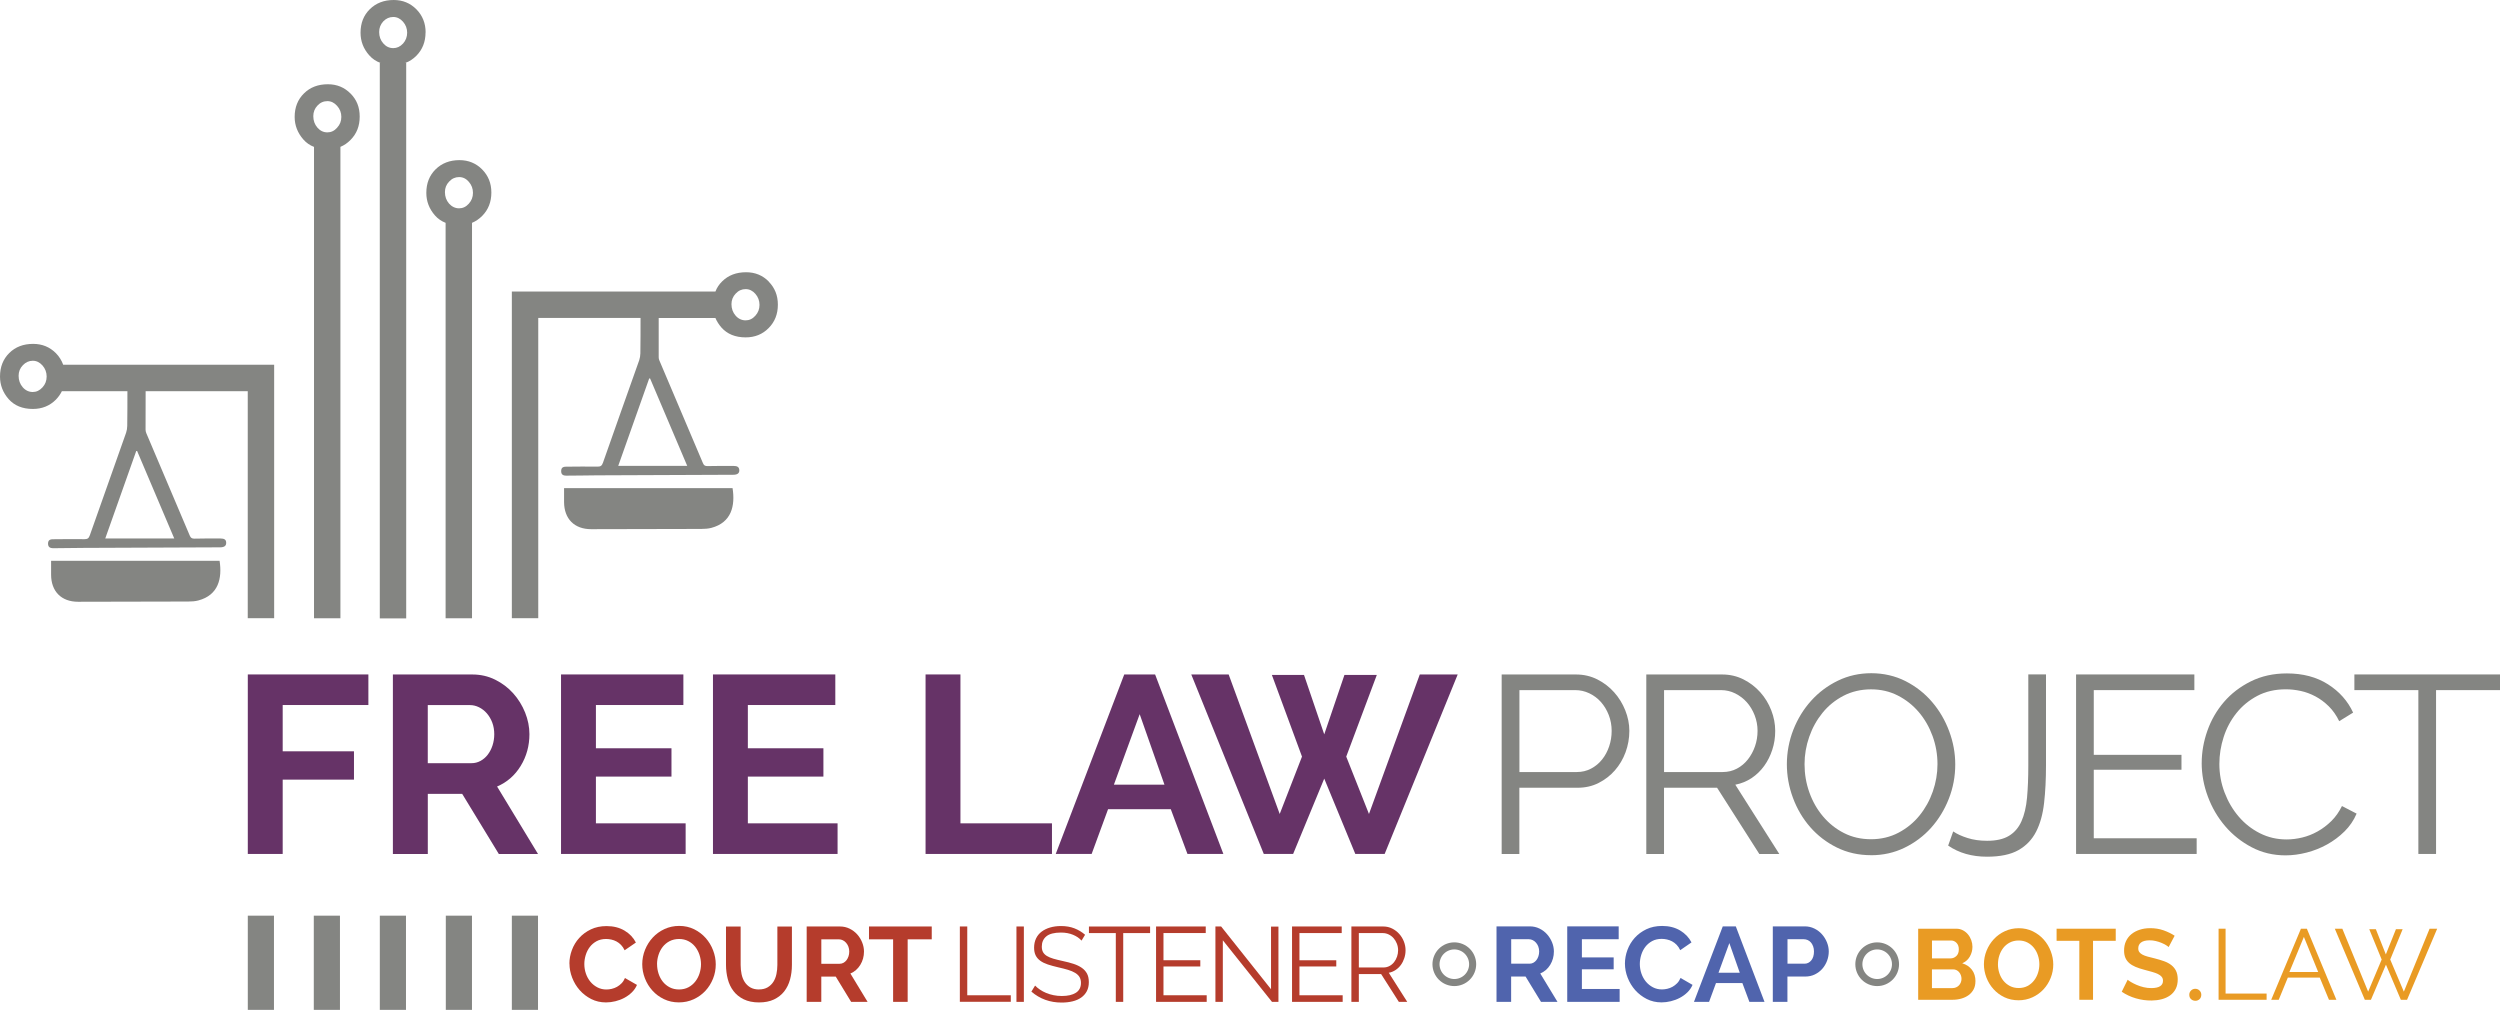 <svg xmlns="http://www.w3.org/2000/svg" xmlns:svg="http://www.w3.org/2000/svg" id="svg1529" width="708.03" height="286" version="1.1" viewBox="0 0 708.03 286"><defs id="defs1395"><style id="style1393">.cls-1{fill:none;stroke:#848582;stroke-width:2px}.cls-2{fill:#663367}.cls-2,.cls-3,.cls-4,.cls-5,.cls-6,.cls-7{stroke-width:0}.cls-3{fill:#b53c2c}.cls-4{fill:#e99b24}.cls-5{fill:#848582}.cls-6{fill:#5064ad}.cls-7{fill:#848582}</style></defs><g id="Layer_2" data-name="Layer 2" transform="translate(-5.98,-7)"><path id="path1397" d="m 213.45,145.24 h -47.72 v 3.94 c 0.02,4.77 2.92,7.69 7.67,7.69 10.39,-0.02 20.77,-0.05 31.18,-0.07 0.94,-0.02 1.93,-0.05 2.86,-0.3 5.73,-1.52 6.79,-6.26 6.01,-11.26 z" class="cls-5"/><path id="path1399" d="m 223.7,86.73 c -1.73,-1.75 -3.87,-2.63 -6.42,-2.63 -2.76,0 -5.02,0.85 -6.77,2.58 -0.85,0.83 -1.5,1.8 -1.91,2.88 h -57.66 v 92.53 h 7.48 c 0,0 0,-85.04 0,-85.04 h 28.97 c 0,3.34 0,6.68 -0.05,10.02 -0.02,0.64 -0.12,1.34 -0.32,1.93 -3.43,9.7 -6.89,19.37 -10.27,29.04 -0.3,0.85 -0.67,1.13 -1.52,1.11 -2.99,-0.05 -5.96,0 -8.94,0.02 -0.99,0 -1.38,0.39 -1.38,1.27 0,0.88 0.44,1.29 1.5,1.27 2.86,0 5.69,-0.07 8.54,-0.09 12.9,-0.05 25.79,-0.12 38.71,-0.16 1.17,0 1.73,-0.44 1.7,-1.29 -0.03,-0.85 -0.51,-1.22 -1.66,-1.22 -2.46,0 -4.91,0 -7.35,0.05 -0.71,0.02 -1.04,-0.21 -1.31,-0.88 -4.1,-9.67 -8.2,-19.32 -12.3,-28.99 -0.14,-0.3 -0.21,-0.62 -0.21,-0.94 V 97.07 h 16.07 c 0.39,0.94 0.97,1.84 1.7,2.69 1.64,1.84 3.91,2.79 6.86,2.79 2.6,0 4.79,-0.88 6.52,-2.65 1.73,-1.75 2.6,-3.94 2.6,-6.61 0,-2.67 -0.88,-4.77 -2.6,-6.54 z m -23.08,52.21 h -19.55 c 2.92,-8.24 5.85,-16.51 8.77,-24.76 h 0.25 c 3.5,8.2 6.98,16.4 10.52,24.76 z M 219.9,96.42 c -0.78,0.88 -1.7,1.31 -2.76,1.31 -1.06,0 -2.05,-0.44 -2.83,-1.34 -0.78,-0.9 -1.17,-1.98 -1.17,-3.25 0,-1.17 0.41,-2.16 1.2,-2.99 0.78,-0.85 1.73,-1.27 2.81,-1.27 1.08,0 1.98,0.46 2.76,1.34 0.78,0.9 1.17,1.93 1.17,3.13 0,1.2 -0.39,2.19 -1.17,3.06 z" class="cls-5"/><g id="g1405"><path id="path1401" d="M 68.16,165.83 H 20.45 c 0,1.43 -0.02,2.67 0,3.91 0,4.77 2.92,7.69 7.65,7.69 10.39,-0.02 20.79,-0.05 31.18,-0.07 0.94,0 1.93,-0.05 2.86,-0.3 5.73,-1.52 6.79,-6.26 6.03,-11.24 z" class="cls-5"/><path id="path1403" d="m 23.88,110.31 c -0.44,-1.22 -1.13,-2.33 -2.07,-3.29 -1.75,-1.75 -3.89,-2.63 -6.45,-2.63 -2.74,0 -5,0.85 -6.75,2.58 -1.75,1.73 -2.63,3.96 -2.63,6.68 0,2.39 0.81,4.51 2.44,6.38 1.64,1.84 3.91,2.79 6.86,2.79 2.6,0 4.77,-0.88 6.52,-2.63 0.71,-0.74 1.27,-1.52 1.7,-2.4 h 18.56 c 0,3.27 0,6.56 -0.05,9.83 0,0.64 -0.12,1.34 -0.32,1.93 -3.41,9.69 -6.86,19.34 -10.27,29.04 -0.3,0.85 -0.64,1.11 -1.52,1.11 -2.97,-0.05 -5.96,0 -8.94,0.02 -0.97,0 -1.38,0.39 -1.38,1.27 0.02,0.88 0.46,1.27 1.52,1.27 2.83,-0.02 5.69,-0.07 8.52,-0.09 12.9,-0.07 25.81,-0.12 38.71,-0.16 1.2,-0.02 1.73,-0.44 1.7,-1.31 0,-0.83 -0.48,-1.2 -1.66,-1.2 -2.44,0 -4.91,-0.02 -7.35,0.05 -0.69,0 -1.04,-0.21 -1.31,-0.88 -4.08,-9.67 -8.2,-19.32 -12.3,-28.99 -0.12,-0.3 -0.21,-0.64 -0.21,-0.97 0,-3.62 0,-7.28 0.02,-10.92 h 28.92 v 64.29 h 7.48 c 0,0 0,-71.78 0,-71.78 H 23.88 Z m -5.87,6.4 c -0.81,0.88 -1.7,1.31 -2.76,1.31 -1.06,0 -2.05,-0.44 -2.83,-1.34 -0.78,-0.9 -1.17,-1.98 -1.17,-3.25 0,-1.15 0.39,-2.16 1.2,-2.99 0.78,-0.83 1.73,-1.27 2.81,-1.27 1.08,0 1.96,0.46 2.76,1.34 0.78,0.9 1.17,1.93 1.17,3.13 0,1.2 -0.39,2.21 -1.17,3.06 z M 55.34,159.5 H 35.79 c 2.92,-8.24 5.85,-16.51 8.77,-24.76 0.07,0 0.16,0 0.25,-0.02 3.48,8.2 6.95,16.42 10.52,24.78 z" class="cls-5"/></g><path id="path1407" d="m 105.25,33.49 c -1.73,-1.75 -3.87,-2.63 -6.42,-2.63 -2.74,0 -5,0.85 -6.75,2.58 -1.77,1.73 -2.65,3.96 -2.65,6.68 0,2.39 0.83,4.51 2.46,6.38 0.83,0.94 1.84,1.66 3.02,2.1 v 133.5 h 7.48 V 48.59 c 1.06,-0.44 2,-1.08 2.86,-1.96 1.75,-1.75 2.6,-3.94 2.6,-6.61 0,-2.67 -0.85,-4.77 -2.6,-6.54 z m -3.8,9.69 c -0.78,0.88 -1.7,1.31 -2.74,1.31 -1.11,0 -2.05,-0.44 -2.83,-1.34 -0.78,-0.9 -1.17,-1.98 -1.17,-3.25 0,-1.17 0.39,-2.16 1.17,-2.99 0.78,-0.85 1.73,-1.27 2.83,-1.27 1.04,0 1.96,0.46 2.74,1.34 0.81,0.9 1.2,1.93 1.2,3.13 0,1.2 -0.39,2.19 -1.2,3.06 z" class="cls-5"/><path id="path1409" d="m 126.52,16.19 c 0,-2.6 -0.88,-4.79 -2.6,-6.54 C 122.17,7.88 120.03,7 117.47,7 c -2.74,0 -5,0.88 -6.75,2.6 -1.75,1.72 -2.63,3.94 -2.63,6.66 0,2.42 0.81,4.54 2.44,6.38 0.88,1.01 1.96,1.73 3.22,2.19 h -0.21 v 157.31 h 7.48 V 24.82 h -0.25 c 1.17,-0.41 2.21,-1.11 3.13,-2.03 1.73,-1.75 2.6,-3.96 2.6,-6.61 z m -6.4,3.15 c -0.81,0.88 -1.73,1.29 -2.76,1.29 -1.11,0 -2.05,-0.44 -2.83,-1.34 -0.78,-0.88 -1.17,-1.96 -1.17,-3.22 0,-1.17 0.39,-2.16 1.17,-3.02 0.81,-0.83 1.73,-1.24 2.83,-1.24 1.04,0 1.96,0.44 2.76,1.34 0.78,0.9 1.17,1.93 1.17,3.11 0,1.18 -0.39,2.21 -1.17,3.09 z" class="cls-5"/><path id="path1411" d="m 142.55,55 c -1.73,-1.75 -3.89,-2.65 -6.45,-2.65 -2.74,0 -5,0.88 -6.75,2.6 -1.75,1.73 -2.63,3.94 -2.63,6.68 0,2.39 0.81,4.51 2.44,6.38 0.83,0.94 1.84,1.64 3.02,2.1 V 182.1 h 7.48 V 70.11 c 1.06,-0.44 2.03,-1.11 2.88,-1.96 1.73,-1.75 2.6,-3.96 2.6,-6.61 0,-2.65 -0.88,-4.79 -2.6,-6.54 z m -3.8,9.69 c -0.78,0.88 -1.7,1.31 -2.76,1.31 -1.06,0 -2.05,-0.46 -2.83,-1.34 -0.78,-0.9 -1.17,-1.98 -1.17,-3.25 0,-1.17 0.39,-2.16 1.2,-2.99 0.78,-0.85 1.73,-1.27 2.81,-1.27 1.08,0 1.98,0.44 2.76,1.34 0.78,0.9 1.17,1.93 1.17,3.13 0,1.2 -0.39,2.19 -1.17,3.06 z" class="cls-5"/><rect id="rect1413" width="7.41" height="26.68" x="150.94" y="266.32" class="cls-5"/><rect id="rect1415" width="7.41" height="26.68" x="76.16" y="266.32" class="cls-5"/><rect id="rect1417" width="7.41" height="26.68" x="94.85" y="266.32" class="cls-5"/><rect id="rect1419" width="7.41" height="26.68" x="113.55" y="266.32" class="cls-5"/><rect id="rect1421" width="7.41" height="26.68" x="132.24" y="266.32" class="cls-5"/></g><g id="Layer_3" data-name="Layer 3" transform="translate(-5.98,-7)"><g id="g1496"><path id="path1424" d="m 537.62,285.27 c 2.86,0 5.19,-2.32 5.19,-5.19 0,-2.87 -2.32,-5.19 -5.19,-5.19 -2.87,0 -5.19,2.32 -5.19,5.19 0,2.87 2.32,5.19 5.19,5.19 z" class="cls-1"/><circle id="circle1426" cx="417.87" cy="280.08" r="5.19" class="cls-1" transform="rotate(-67.5,417.866,280.086)"/><g id="g1442"><g id="g1432"><path id="path1428" d="m 429.81,290.74 v -21.38 h 9.45 c 0.98,0 1.89,0.21 2.72,0.62 0.83,0.41 1.55,0.95 2.15,1.63 0.6,0.67 1.07,1.44 1.42,2.29 0.34,0.85 0.51,1.71 0.51,2.57 0,1.38 -0.35,2.64 -1.04,3.78 -0.69,1.13 -1.63,1.95 -2.82,2.45 l 4.88,8.04 h -4.67 l -4.37,-7.17 h -4.09 v 7.17 h -4.15 z m 4.16,-10.81 h 5.21 c 0.38,0 0.74,-0.09 1.07,-0.27 0.33,-0.18 0.62,-0.43 0.86,-0.74 0.24,-0.31 0.43,-0.68 0.57,-1.1 0.14,-0.42 0.21,-0.87 0.21,-1.35 0,-0.48 -0.08,-0.96 -0.24,-1.39 -0.16,-0.42 -0.38,-0.79 -0.65,-1.1 -0.27,-0.31 -0.58,-0.55 -0.93,-0.72 C 439.72,273.09 439.36,273 439,273 h -5.03 v 6.92 z" class="cls-6"/><path id="path1430" d="m 464.68,287.1 v 3.64 h -14.84 v -21.38 h 14.57 V 273 h -10.42 v 5.15 h 9 v 3.37 h -9 v 5.57 h 10.69 z" class="cls-6"/></g><g id="g1438"><path id="path1434" d="m 466.18,279.9 c 0,-1.3 0.24,-2.59 0.71,-3.87 0.47,-1.27 1.16,-2.41 2.06,-3.42 0.9,-1 2.01,-1.82 3.31,-2.44 1.3,-0.62 2.79,-0.93 4.46,-0.93 1.97,0 3.67,0.43 5.1,1.29 1.43,0.86 2.5,1.99 3.21,3.37 l -3.19,2.2 c -0.28,-0.6 -0.62,-1.11 -1.02,-1.52 -0.4,-0.41 -0.83,-0.74 -1.29,-0.98 -0.46,-0.24 -0.94,-0.42 -1.45,-0.53 -0.5,-0.11 -0.99,-0.17 -1.48,-0.17 -1.04,0 -1.95,0.21 -2.72,0.63 -0.77,0.42 -1.42,0.97 -1.93,1.64 -0.51,0.67 -0.9,1.44 -1.16,2.29 -0.26,0.85 -0.39,1.7 -0.39,2.54 0,0.94 0.15,1.85 0.45,2.72 0.3,0.87 0.73,1.64 1.28,2.3 0.55,0.66 1.21,1.19 1.99,1.6 0.77,0.4 1.62,0.6 2.54,0.6 0.48,0 0.98,-0.06 1.51,-0.18 0.52,-0.12 1.02,-0.31 1.49,-0.57 0.47,-0.26 0.91,-0.6 1.31,-1.01 0.4,-0.41 0.72,-0.91 0.96,-1.49 l 3.4,1.96 c -0.34,0.8 -0.83,1.51 -1.46,2.12 -0.63,0.61 -1.34,1.13 -2.14,1.55 -0.79,0.42 -1.64,0.74 -2.54,0.96 -0.9,0.22 -1.79,0.33 -2.65,0.33 -1.53,0 -2.92,-0.32 -4.18,-0.96 -1.26,-0.64 -2.35,-1.48 -3.27,-2.51 -0.91,-1.03 -1.63,-2.21 -2.14,-3.52 -0.51,-1.31 -0.77,-2.65 -0.77,-4.02 z" class="cls-6"/><path id="path1436" d="m 493.91,269.36 h 3.67 l 8.13,21.38 h -4.28 l -1.99,-5.33 h -7.47 l -1.96,5.33 h -4.28 l 8.16,-21.38 z m 4.79,13.13 -2.95,-8.4 -3.07,8.4 z" class="cls-6"/></g><path id="path1440" d="m 508.06,290.74 v -21.38 h 9.06 c 0.98,0 1.89,0.21 2.72,0.62 0.83,0.41 1.55,0.95 2.15,1.63 0.6,0.67 1.07,1.44 1.41,2.29 0.34,0.85 0.51,1.71 0.51,2.57 0,0.86 -0.16,1.78 -0.48,2.63 -0.32,0.85 -0.77,1.61 -1.35,2.27 -0.58,0.66 -1.28,1.19 -2.11,1.6 -0.82,0.4 -1.73,0.6 -2.71,0.6 h -5.06 v 7.17 h -4.15 z m 4.16,-10.81 h 4.82 c 0.76,0 1.4,-0.31 1.91,-0.93 0.51,-0.62 0.77,-1.47 0.77,-2.53 0,-0.54 -0.08,-1.03 -0.24,-1.46 -0.16,-0.43 -0.37,-0.8 -0.63,-1.1 -0.26,-0.3 -0.57,-0.53 -0.92,-0.68 -0.35,-0.15 -0.71,-0.23 -1.07,-0.23 h -4.64 v 6.92 z" class="cls-6"/></g><g id="g1462"><path id="path1444" d="m 627.73,290.43 c -0.47,0 -0.87,-0.15 -1.21,-0.45 -0.34,-0.3 -0.51,-0.72 -0.51,-1.26 0,-0.46 0.16,-0.85 0.49,-1.18 0.32,-0.33 0.72,-0.5 1.2,-0.5 0.48,0 0.88,0.16 1.21,0.49 0.33,0.33 0.5,0.72 0.5,1.19 0,0.53 -0.17,0.95 -0.5,1.26 -0.33,0.3 -0.73,0.46 -1.18,0.46 z" class="cls-4"/><g id="g1460"><path id="path1446" d="m 565.44,284.96 c 0,0.85 -0.17,1.6 -0.51,2.24 -0.34,0.64 -0.81,1.18 -1.4,1.62 -0.6,0.44 -1.29,0.77 -2.07,0.99 -0.78,0.23 -1.62,0.34 -2.51,0.34 h -9.72 V 270.02 H 560 c 0.7,0 1.33,0.15 1.9,0.45 0.57,0.3 1.05,0.69 1.45,1.18 0.4,0.48 0.7,1.03 0.92,1.64 0.22,0.61 0.33,1.23 0.33,1.86 0,0.98 -0.25,1.9 -0.74,2.76 -0.49,0.86 -1.21,1.5 -2.15,1.91 1.15,0.34 2.06,0.95 2.74,1.83 0.67,0.88 1.01,1.98 1.01,3.3 z m -12.3,-11.6 v 5.07 h 5.22 c 0.66,0 1.22,-0.23 1.69,-0.68 0.46,-0.45 0.69,-1.08 0.69,-1.87 0,-0.79 -0.21,-1.39 -0.64,-1.84 -0.43,-0.45 -0.95,-0.68 -1.57,-0.68 z m 8.36,10.86 c 0,-0.36 -0.06,-0.7 -0.18,-1.03 -0.12,-0.33 -0.29,-0.62 -0.5,-0.86 -0.21,-0.25 -0.45,-0.44 -0.74,-0.58 -0.28,-0.14 -0.6,-0.21 -0.94,-0.21 h -6.01 v 5.3 h 5.81 c 0.36,0 0.69,-0.07 1.01,-0.2 0.31,-0.13 0.58,-0.32 0.81,-0.55 0.23,-0.24 0.41,-0.51 0.54,-0.84 0.13,-0.32 0.2,-0.66 0.2,-1.02 z" class="cls-4"/><path id="path1448" d="m 577.66,290.29 c -1.47,0 -2.81,-0.29 -4.01,-0.86 -1.2,-0.58 -2.23,-1.34 -3.09,-2.3 -0.86,-0.95 -1.53,-2.05 -2,-3.27 -0.47,-1.23 -0.71,-2.48 -0.71,-3.77 0,-1.29 0.25,-2.63 0.75,-3.86 0.5,-1.23 1.19,-2.31 2.07,-3.26 0.88,-0.94 1.92,-1.7 3.13,-2.25 1.21,-0.56 2.52,-0.84 3.94,-0.84 1.42,0 2.78,0.3 3.98,0.89 1.2,0.6 2.23,1.37 3.08,2.34 0.85,0.96 1.51,2.06 1.98,3.29 0.47,1.23 0.71,2.48 0.71,3.74 0,1.34 -0.25,2.62 -0.74,3.84 -0.49,1.22 -1.17,2.3 -2.04,3.23 -0.87,0.94 -1.91,1.68 -3.12,2.24 -1.21,0.56 -2.52,0.84 -3.94,0.84 z m -5.84,-10.21 c 0,0.87 0.13,1.71 0.4,2.52 0.26,0.81 0.65,1.53 1.15,2.15 0.5,0.62 1.11,1.12 1.84,1.5 0.73,0.38 1.55,0.57 2.48,0.57 0.93,0 1.78,-0.19 2.51,-0.58 0.73,-0.39 1.34,-0.9 1.84,-1.55 0.5,-0.64 0.88,-1.37 1.13,-2.17 0.26,-0.8 0.38,-1.62 0.38,-2.45 0,-0.83 -0.14,-1.71 -0.41,-2.52 -0.27,-0.81 -0.66,-1.53 -1.16,-2.15 -0.5,-0.62 -1.12,-1.12 -1.84,-1.49 -0.73,-0.37 -1.55,-0.55 -2.45,-0.55 -0.9,0 -1.79,0.19 -2.52,0.58 -0.74,0.39 -1.35,0.9 -1.84,1.53 -0.49,0.63 -0.86,1.35 -1.12,2.15 -0.26,0.8 -0.38,1.62 -0.38,2.45 z" class="cls-4"/><path id="path1450" d="m 605.19,273.45 h -6.44 v 16.7 h -3.88 v -16.7 h -6.44 v -3.43 h 16.75 v 3.43 z" class="cls-4"/><path id="path1452" d="m 620.17,275.22 c -0.13,-0.13 -0.38,-0.31 -0.73,-0.53 -0.35,-0.22 -0.78,-0.44 -1.28,-0.65 -0.5,-0.21 -1.05,-0.39 -1.64,-0.53 -0.59,-0.14 -1.18,-0.21 -1.79,-0.2 -1.08,0.01 -1.88,0.22 -2.4,0.63 -0.52,0.4 -0.78,0.97 -0.77,1.68 0,0.42 0.11,0.76 0.31,1.03 0.2,0.27 0.49,0.51 0.87,0.71 0.38,0.2 0.86,0.39 1.44,0.55 0.58,0.16 1.25,0.33 2.01,0.51 0.99,0.25 1.88,0.52 2.69,0.81 0.81,0.29 1.49,0.66 2.06,1.11 0.56,0.45 1,0.98 1.31,1.61 0.31,0.63 0.47,1.41 0.49,2.33 0.01,1.08 -0.18,2 -0.57,2.77 -0.4,0.77 -0.94,1.4 -1.62,1.88 -0.68,0.48 -1.47,0.84 -2.37,1.07 -0.89,0.23 -1.83,0.35 -2.82,0.36 -1.51,0.02 -3.01,-0.19 -4.49,-0.62 -1.48,-0.43 -2.81,-1.06 -3.99,-1.87 l 1.68,-3.4 c 0.17,0.17 0.48,0.39 0.93,0.65 0.45,0.27 0.98,0.54 1.58,0.8 0.61,0.27 1.28,0.49 2.02,0.67 0.74,0.18 1.5,0.26 2.27,0.25 2.15,-0.03 3.22,-0.73 3.2,-2.11 0,-0.43 -0.13,-0.8 -0.38,-1.1 -0.25,-0.3 -0.6,-0.56 -1.06,-0.78 -0.46,-0.22 -1.01,-0.42 -1.65,-0.6 -0.65,-0.18 -1.37,-0.38 -2.16,-0.59 -0.97,-0.25 -1.81,-0.53 -2.52,-0.83 -0.71,-0.3 -1.31,-0.66 -1.79,-1.08 -0.48,-0.42 -0.84,-0.91 -1.08,-1.46 -0.24,-0.55 -0.37,-1.22 -0.38,-1.99 -0.01,-1.02 0.16,-1.93 0.53,-2.73 0.37,-0.8 0.88,-1.47 1.55,-2.01 0.66,-0.54 1.44,-0.95 2.32,-1.24 0.88,-0.29 1.84,-0.44 2.86,-0.45 1.42,-0.02 2.72,0.19 3.92,0.61 1.2,0.43 2.24,0.94 3.14,1.53 l -1.69,3.2 z" class="cls-4"/><path id="path1454" d="m 634.31,290.15 v -20.13 h 1.98 v 18.37 h 11.62 v 1.76 H 634.3 Z" class="cls-4"/><path id="path1456" d="m 657.64,270.02 h 1.67 l 8.36,20.13 h -2.1 l -2.61,-6.29 h -9.04 l -2.58,6.29 h -2.13 l 8.42,-20.13 z m 4.88,12.27 -4.05,-9.95 -4.11,9.95 z" class="cls-4"/><path id="path1458" d="m 676.98,270.16 h 1.87 l 2.83,7.14 2.86,-7.14 h 1.9 l -3.52,8.59 3.86,9.1 7.29,-17.83 h 2.15 l -8.53,20.13 h -1.76 l -4.22,-9.95 -4.25,9.95 h -1.73 l -8.5,-20.13 h 2.13 l 7.31,17.83 3.83,-9.1 z" class="cls-4"/></g></g><g id="g1494"><g id="g1472"><path id="path1464" d="m 167.24,279.92 c 0,-1.3 0.24,-2.59 0.71,-3.86 0.47,-1.27 1.16,-2.41 2.06,-3.41 0.9,-1 2,-1.81 3.31,-2.44 1.3,-0.62 2.79,-0.93 4.45,-0.93 1.96,0 3.66,0.43 5.1,1.29 1.43,0.86 2.5,1.98 3.2,3.37 l -3.19,2.19 c -0.28,-0.6 -0.62,-1.11 -1.02,-1.52 -0.4,-0.41 -0.83,-0.74 -1.29,-0.98 -0.46,-0.24 -0.94,-0.42 -1.44,-0.53 -0.5,-0.11 -0.99,-0.17 -1.47,-0.17 -1.04,0 -1.95,0.21 -2.72,0.63 -0.77,0.42 -1.41,0.97 -1.92,1.64 -0.51,0.67 -0.9,1.43 -1.16,2.29 -0.26,0.85 -0.39,1.7 -0.39,2.54 0,0.94 0.15,1.85 0.45,2.72 0.3,0.87 0.73,1.64 1.28,2.3 0.55,0.66 1.21,1.19 1.98,1.59 0.77,0.4 1.62,0.6 2.54,0.6 0.48,0 0.98,-0.06 1.5,-0.18 0.52,-0.12 1.02,-0.31 1.49,-0.57 0.47,-0.26 0.91,-0.6 1.31,-1.01 0.4,-0.41 0.72,-0.91 0.96,-1.49 l 3.4,1.95 c -0.34,0.8 -0.83,1.51 -1.46,2.12 -0.63,0.61 -1.34,1.13 -2.13,1.55 -0.79,0.42 -1.64,0.74 -2.54,0.96 -0.9,0.22 -1.78,0.33 -2.65,0.33 -1.52,0 -2.92,-0.32 -4.18,-0.96 -1.26,-0.64 -2.35,-1.48 -3.26,-2.51 -0.91,-1.03 -1.62,-2.2 -2.13,-3.52 -0.51,-1.31 -0.77,-2.65 -0.77,-4.01 z" class="cls-3"/><path id="path1466" d="m 198.27,290.89 c -1.56,0 -2.98,-0.31 -4.25,-0.92 -1.27,-0.61 -2.37,-1.42 -3.28,-2.44 -0.91,-1.01 -1.62,-2.17 -2.12,-3.47 -0.5,-1.3 -0.75,-2.64 -0.75,-4 0,-1.36 0.27,-2.79 0.8,-4.09 0.53,-1.3 1.26,-2.46 2.19,-3.46 0.93,-1 2.04,-1.8 3.32,-2.39 1.28,-0.59 2.68,-0.89 4.18,-0.89 1.5,0 2.95,0.32 4.22,0.95 1.27,0.63 2.36,1.46 3.26,2.48 0.9,1.02 1.6,2.18 2.1,3.49 0.5,1.3 0.75,2.63 0.75,3.97 0,1.42 -0.26,2.78 -0.78,4.07 -0.52,1.29 -1.24,2.44 -2.16,3.43 -0.92,0.99 -2.02,1.78 -3.31,2.38 -1.28,0.59 -2.68,0.89 -4.18,0.89 z m -6.2,-10.82 c 0,0.92 0.14,1.81 0.42,2.68 0.28,0.86 0.69,1.62 1.22,2.29 0.53,0.66 1.18,1.19 1.95,1.59 0.77,0.4 1.65,0.6 2.63,0.6 0.98,0 1.89,-0.21 2.66,-0.62 0.77,-0.41 1.42,-0.96 1.95,-1.64 0.53,-0.68 0.93,-1.45 1.2,-2.3 0.27,-0.85 0.41,-1.72 0.41,-2.6 0,-0.88 -0.15,-1.81 -0.44,-2.68 -0.29,-0.86 -0.7,-1.62 -1.23,-2.29 -0.53,-0.66 -1.18,-1.19 -1.95,-1.58 -0.77,-0.39 -1.64,-0.59 -2.6,-0.59 -0.96,0 -1.89,0.21 -2.68,0.62 -0.78,0.41 -1.43,0.95 -1.95,1.62 -0.52,0.67 -0.92,1.43 -1.19,2.29 -0.27,0.85 -0.41,1.72 -0.41,2.6 z" class="cls-3"/><path id="path1468" d="m 220.91,287.22 c 0.98,0 1.81,-0.2 2.48,-0.6 0.67,-0.4 1.21,-0.92 1.62,-1.56 0.41,-0.64 0.7,-1.38 0.87,-2.21 0.17,-0.83 0.26,-1.69 0.26,-2.57 V 269.4 h 4.12 v 10.88 c 0,1.46 -0.18,2.84 -0.53,4.12 -0.35,1.28 -0.9,2.41 -1.65,3.37 -0.75,0.96 -1.72,1.72 -2.9,2.29 -1.18,0.56 -2.6,0.84 -4.24,0.84 -1.64,0 -3.15,-0.3 -4.34,-0.89 -1.19,-0.59 -2.16,-1.37 -2.9,-2.35 -0.74,-0.97 -1.28,-2.1 -1.61,-3.38 -0.33,-1.28 -0.5,-2.62 -0.5,-4 V 269.4 h 4.15 v 10.88 c 0,0.9 0.09,1.77 0.26,2.6 0.17,0.83 0.46,1.57 0.87,2.21 0.41,0.64 0.95,1.16 1.61,1.55 0.66,0.39 1.47,0.59 2.44,0.59 z" class="cls-3"/><path id="path1470" d="m 234.44,290.74 v -21.35 h 9.44 c 0.98,0 1.89,0.21 2.72,0.62 0.83,0.41 1.55,0.95 2.15,1.62 0.6,0.67 1.07,1.43 1.41,2.29 0.34,0.85 0.51,1.71 0.51,2.57 0,1.38 -0.35,2.64 -1.04,3.77 -0.69,1.13 -1.63,1.95 -2.81,2.45 l 4.87,8.03 h -4.66 l -4.36,-7.16 h -4.09 v 7.16 h -4.15 z m 4.15,-10.79 h 5.2 c 0.38,0 0.74,-0.09 1.07,-0.27 0.33,-0.18 0.62,-0.43 0.86,-0.74 0.24,-0.31 0.43,-0.68 0.57,-1.1 0.14,-0.42 0.21,-0.87 0.21,-1.35 0,-0.48 -0.08,-0.96 -0.24,-1.38 -0.16,-0.42 -0.38,-0.79 -0.65,-1.1 -0.27,-0.31 -0.58,-0.55 -0.93,-0.72 -0.35,-0.17 -0.71,-0.26 -1.07,-0.26 h -5.02 z" class="cls-3"/></g><path id="path1474" d="m 269.86,273.03 h -6.82 v 17.71 h -4.12 v -17.71 h -6.83 v -3.64 h 17.77 z" class="cls-3"/><g id="g1492"><path id="path1476" d="m 277.82,290.74 v -21.35 h 2.1 v 19.48 h 12.33 v 1.86 h -14.43 z" class="cls-3"/><path id="path1478" d="m 293.85,290.74 v -21.35 h 2.1 v 21.35 z" class="cls-3"/><path id="path1480" d="m 312.28,273.39 c -0.6,-0.68 -1.4,-1.23 -2.41,-1.65 -1,-0.42 -2.15,-0.63 -3.43,-0.63 -1.88,0 -3.26,0.36 -4.12,1.07 -0.86,0.71 -1.29,1.68 -1.29,2.9 0,0.64 0.12,1.17 0.35,1.58 0.23,0.41 0.59,0.77 1.07,1.07 0.48,0.3 1.1,0.56 1.85,0.78 0.75,0.22 1.64,0.44 2.66,0.66 1.14,0.24 2.17,0.51 3.08,0.81 0.91,0.3 1.69,0.68 2.33,1.13 0.64,0.45 1.13,1 1.47,1.64 0.34,0.64 0.51,1.44 0.51,2.41 0,0.97 -0.19,1.83 -0.57,2.56 -0.38,0.72 -0.91,1.32 -1.59,1.8 -0.68,0.48 -1.49,0.84 -2.44,1.07 -0.94,0.23 -1.97,0.35 -3.1,0.35 -3.31,0 -6.16,-1.03 -8.57,-3.1 l 1.05,-1.71 c 0.38,0.4 0.84,0.78 1.37,1.14 0.53,0.36 1.12,0.68 1.77,0.95 0.65,0.27 1.35,0.48 2.09,0.63 0.74,0.15 1.52,0.23 2.35,0.23 1.7,0 3.03,-0.31 3.98,-0.92 0.95,-0.61 1.43,-1.54 1.43,-2.78 0,-0.66 -0.14,-1.22 -0.41,-1.67 -0.27,-0.45 -0.68,-0.84 -1.22,-1.17 -0.54,-0.33 -1.21,-0.62 -2.01,-0.86 -0.8,-0.24 -1.73,-0.48 -2.8,-0.72 -1.12,-0.26 -2.1,-0.53 -2.95,-0.81 -0.84,-0.28 -1.55,-0.63 -2.13,-1.05 -0.58,-0.42 -1.02,-0.93 -1.31,-1.52 -0.29,-0.59 -0.44,-1.32 -0.44,-2.18 0,-0.98 0.19,-1.86 0.56,-2.63 0.37,-0.77 0.9,-1.41 1.58,-1.92 0.68,-0.51 1.48,-0.9 2.41,-1.17 0.92,-0.27 1.94,-0.41 3.07,-0.41 1.42,0 2.69,0.22 3.8,0.65 1.11,0.43 2.12,1.04 3.02,1.82 l -1.02,1.68 z" class="cls-3"/><path id="path1482" d="m 331.7,271.26 h -7.61 v 19.48 h -2.1 v -19.48 h -7.61 v -1.86 h 17.32 z" class="cls-3"/><path id="path1484" d="m 347.73,288.88 v 1.86 h -14.34 v -21.35 h 14.07 v 1.86 h -11.97 v 7.7 h 10.43 v 1.77 h -10.43 v 8.15 h 12.24 z" class="cls-3"/><path id="path1486" d="m 352.3,273.3 v 17.44 h -2.1 v -21.35 h 1.62 l 14.13,17.77 v -17.74 h 2.1 v 21.32 h -1.83 z" class="cls-3"/><path id="path1488" d="m 386.24,288.88 v 1.86 H 371.9 v -21.35 h 14.07 v 1.86 H 374 v 7.7 h 10.43 v 1.77 H 374 v 8.15 h 12.24 z" class="cls-3"/><path id="path1490" d="m 388.71,290.74 v -21.35 h 9.02 c 0.92,0 1.77,0.2 2.54,0.59 0.77,0.39 1.44,0.9 2,1.53 0.56,0.63 1,1.35 1.31,2.15 0.31,0.8 0.47,1.61 0.47,2.44 0,0.83 -0.12,1.53 -0.35,2.24 -0.23,0.71 -0.55,1.35 -0.96,1.92 -0.41,0.57 -0.91,1.05 -1.49,1.44 -0.58,0.39 -1.23,0.66 -1.95,0.8 l 5.23,8.24 h -2.38 l -5.02,-7.88 h -6.31 v 7.88 h -2.1 z m 2.1,-9.74 h 6.98 c 0.62,0 1.19,-0.14 1.7,-0.41 0.51,-0.27 0.95,-0.64 1.31,-1.1 0.36,-0.46 0.64,-0.98 0.84,-1.56 0.2,-0.58 0.3,-1.19 0.3,-1.83 0,-0.64 -0.12,-1.26 -0.35,-1.85 -0.23,-0.59 -0.54,-1.11 -0.93,-1.55 -0.39,-0.44 -0.85,-0.79 -1.38,-1.05 -0.53,-0.26 -1.09,-0.39 -1.67,-0.39 h -6.79 V 281 Z" class="cls-3"/></g></g></g><g id="g1526"><polygon id="polygon1498" points="110.31 198.01 110.31 206.67 86.04 206.67 86.04 219.78 106.23 219.78 106.23 227.8 86.04 227.8 86.04 248.85 76.16 248.85 76.16 198.01" class="cls-2"/><path id="path1500" d="m 117.25,248.85 v -50.83 h 22.48 c 2.34,0 4.5,0.49 6.48,1.47 1.98,0.98 3.69,2.27 5.12,3.87 1.43,1.6 2.55,3.41 3.37,5.44 0.81,2.03 1.22,4.07 1.22,6.12 0,3.29 -0.82,6.29 -2.47,8.99 -1.65,2.7 -3.88,4.64 -6.69,5.84 l 11.6,19.12 h -11.1 l -10.38,-17.04 h -9.74 v 17.04 h -9.88 z m 9.88,-25.71 h 12.39 c 0.91,0 1.75,-0.21 2.54,-0.64 0.79,-0.43 1.47,-1.01 2.04,-1.75 0.57,-0.74 1.03,-1.61 1.36,-2.61 0.33,-1 0.5,-2.08 0.5,-3.22 0,-1.14 -0.19,-2.29 -0.57,-3.29 -0.38,-1 -0.9,-1.87 -1.54,-2.61 -0.64,-0.74 -1.39,-1.31 -2.22,-1.72 -0.84,-0.41 -1.68,-0.61 -2.54,-0.61 h -11.96 v 16.47 z" class="cls-2"/><polygon id="polygon1502" points="164.87 248.85 164.87 198.01 199.52 198.01 199.52 206.67 174.75 206.67 174.75 218.92 196.15 218.92 196.15 226.94 174.75 226.94 174.75 240.18 200.16 240.18 200.16 248.85" class="cls-2"/><polygon id="polygon1504" points="207.9 248.85 207.9 198.01 242.55 198.01 242.55 206.67 217.78 206.67 217.78 218.92 239.18 218.92 239.18 226.94 217.78 226.94 217.78 240.18 243.19 240.18 243.19 248.85" class="cls-2"/><polygon id="polygon1506" points="277.99 198.01 277.99 240.18 303.91 240.18 303.91 248.85 268.11 248.85 268.11 198.01" class="cls-2"/><path id="path1508" d="m 324.38,198.01 h 8.74 l 19.33,50.83 h -10.17 l -4.72,-12.67 H 319.8 l -4.65,12.67 h -10.17 z m 11.39,31.22 -7.02,-19.97 -7.3,19.97 z" class="cls-2"/><polygon id="polygon1510" points="381.02 214.98 386.74 198.15 395.91 198.15 387.25 221.28 393.69 237.53 408.08 198.01 418.82 198.01 398.13 248.85 389.82 248.85 381.02 227.51 372.21 248.85 363.9 248.85 343.36 198.01 353.95 198.01 368.41 237.53 374.72 221.28 366.19 198.15 375.29 198.15" class="cls-2"/><path id="path1512" d="m 431.27,248.85 v -50.83 h 21.05 c 2.19,0 4.21,0.47 6.05,1.4 1.84,0.93 3.42,2.15 4.76,3.65 1.34,1.5 2.39,3.21 3.15,5.12 0.76,1.91 1.15,3.84 1.15,5.8 0,2.1 -0.36,4.12 -1.07,6.05 -0.71,1.93 -1.72,3.64 -3.01,5.12 -1.29,1.48 -2.83,2.67 -4.62,3.58 -1.79,0.91 -3.78,1.36 -5.98,1.36 h -16.47 v 18.76 h -5.01 z m 5.02,-23.2 h 16.25 c 1.48,0 2.83,-0.32 4.05,-0.97 1.22,-0.64 2.26,-1.5 3.12,-2.58 0.86,-1.07 1.53,-2.32 2,-3.72 0.48,-1.41 0.71,-2.88 0.71,-4.4 0,-1.52 -0.27,-3.07 -0.82,-4.47 -0.55,-1.41 -1.29,-2.64 -2.22,-3.69 -0.93,-1.05 -2.03,-1.87 -3.29,-2.47 -1.26,-0.6 -2.59,-0.9 -3.97,-0.9 H 436.3 v 23.2 z" class="cls-5"/><path id="path1514" d="m 472.23,248.85 v -50.83 h 21.48 c 2.19,0 4.21,0.47 6.05,1.4 1.84,0.93 3.42,2.15 4.76,3.65 1.34,1.5 2.37,3.21 3.11,5.12 0.74,1.91 1.11,3.84 1.11,5.8 0,1.96 -0.27,3.64 -0.82,5.33 -0.55,1.7 -1.31,3.22 -2.29,4.58 -0.98,1.36 -2.16,2.51 -3.54,3.44 -1.39,0.93 -2.93,1.56 -4.65,1.9 l 12.46,19.62 h -5.66 L 492.28,230.1 h -15.03 v 18.76 h -5.01 z m 5.01,-23.2 h 16.61 c 1.48,0 2.83,-0.32 4.05,-0.97 1.22,-0.64 2.25,-1.52 3.11,-2.61 0.86,-1.1 1.53,-2.34 2.01,-3.72 0.48,-1.38 0.72,-2.84 0.72,-4.37 0,-1.53 -0.28,-2.99 -0.82,-4.4 -0.55,-1.41 -1.29,-2.64 -2.22,-3.69 -0.93,-1.05 -2.03,-1.88 -3.29,-2.51 -1.26,-0.62 -2.59,-0.93 -3.97,-0.93 h -16.18 v 23.2 z" class="cls-7"/><path id="path1516" d="m 535.88,249.2 c -3.53,0 -6.77,-0.73 -9.7,-2.18 -2.94,-1.46 -5.45,-3.39 -7.55,-5.8 -2.1,-2.41 -3.72,-5.17 -4.87,-8.27 -1.15,-3.1 -1.72,-6.28 -1.72,-9.52 0,-3.24 0.61,-6.63 1.83,-9.74 1.22,-3.1 2.9,-5.85 5.05,-8.23 2.15,-2.39 4.68,-4.28 7.59,-5.69 2.91,-1.41 6.06,-2.11 9.45,-2.11 3.39,0 6.77,0.75 9.7,2.25 2.94,1.5 5.44,3.47 7.52,5.91 2.08,2.43 3.69,5.19 4.83,8.27 1.15,3.08 1.72,6.22 1.72,9.41 0,3.39 -0.61,6.64 -1.83,9.74 -1.22,3.1 -2.89,5.83 -5.01,8.2 -2.12,2.36 -4.64,4.25 -7.55,5.66 -2.91,1.41 -6.06,2.11 -9.45,2.11 m -18.84,-25.78 c 0,2.77 0.45,5.43 1.36,7.98 0.91,2.55 2.19,4.82 3.87,6.8 1.67,1.98 3.65,3.56 5.94,4.72 2.29,1.17 4.84,1.75 7.66,1.75 2.82,0 5.46,-0.62 7.8,-1.86 2.34,-1.24 4.32,-2.86 5.94,-4.87 1.62,-2 2.88,-4.27 3.76,-6.8 0.88,-2.53 1.32,-5.11 1.32,-7.73 0,-2.77 -0.47,-5.43 -1.4,-7.98 -0.93,-2.55 -2.23,-4.81 -3.9,-6.77 -1.67,-1.96 -3.65,-3.52 -5.94,-4.69 -2.29,-1.17 -4.82,-1.75 -7.59,-1.75 -2.77,0 -5.47,0.61 -7.8,1.83 -2.34,1.22 -4.32,2.83 -5.94,4.83 -1.62,2 -2.88,4.27 -3.76,6.8 -0.88,2.53 -1.32,5.11 -1.32,7.73" class="cls-7"/><path id="path1518" d="m 559.15,242.47 c 1.05,0.72 2.4,1.34 4.05,1.86 1.65,0.53 3.5,0.79 5.55,0.79 2.58,0 4.64,-0.46 6.19,-1.4 1.55,-0.94 2.73,-2.3 3.54,-4.12 0.81,-1.81 1.34,-4.05 1.58,-6.69 0.24,-2.65 0.36,-5.67 0.36,-9.06 V 198 h 5.01 v 25.85 c 0,3.87 -0.18,7.39 -0.54,10.56 -0.36,3.18 -1.11,5.88 -2.26,8.13 -1.15,2.25 -2.82,3.99 -5.01,5.23 -2.2,1.24 -5.16,1.86 -8.88,1.86 -4.3,0 -7.97,-1.05 -11.02,-3.15 z" class="cls-7"/><polygon id="polygon1520" points="593.95 248.85 593.95 198.01 627.45 198.01 627.45 202.45 598.96 202.45 598.96 220.78 623.8 220.78 623.8 225 598.96 225 598.96 244.41 628.1 244.41 628.1 248.85" class="cls-7"/><path id="path1522" d="m 629.53,223.07 c 0,-3.05 0.54,-6.1 1.61,-9.13 1.07,-3.03 2.64,-5.74 4.69,-8.13 2.05,-2.39 4.58,-4.33 7.59,-5.83 3.01,-1.5 6.42,-2.26 10.24,-2.26 4.53,0 8.41,1.03 11.63,3.08 3.22,2.05 5.6,4.72 7.12,8.02 l -3.94,2.43 c -0.81,-1.67 -1.8,-3.08 -2.97,-4.23 -1.17,-1.15 -2.42,-2.08 -3.76,-2.79 -1.34,-0.71 -2.72,-1.23 -4.15,-1.54 -1.43,-0.31 -2.84,-0.47 -4.22,-0.47 -3.06,0 -5.75,0.62 -8.09,1.86 -2.34,1.24 -4.31,2.86 -5.91,4.87 -1.6,2 -2.81,4.26 -3.62,6.77 -0.81,2.51 -1.22,5.05 -1.22,7.62 0,2.82 0.49,5.51 1.47,8.09 0.98,2.58 2.31,4.86 4.01,6.84 1.69,1.98 3.7,3.56 6.01,4.72 2.32,1.17 4.83,1.75 7.55,1.75 1.43,0 2.9,-0.18 4.4,-0.54 1.5,-0.36 2.96,-0.93 4.37,-1.72 1.41,-0.79 2.71,-1.77 3.9,-2.94 1.19,-1.17 2.19,-2.59 3.01,-4.26 l 4.15,2.15 c -0.81,1.91 -1.96,3.59 -3.44,5.05 -1.48,1.46 -3.13,2.69 -4.94,3.69 -1.81,1 -3.74,1.77 -5.76,2.29 -2.03,0.52 -4.02,0.79 -5.98,0.79 -3.49,0 -6.68,-0.76 -9.59,-2.29 -2.91,-1.53 -5.42,-3.52 -7.52,-5.98 -2.1,-2.46 -3.74,-5.25 -4.9,-8.38 -1.17,-3.13 -1.75,-6.31 -1.75,-9.56" class="cls-7"/><polygon id="polygon1524" points="695.9 248.85 690.89 248.85 690.89 202.45 672.77 202.45 672.77 198.01 714.01 198.01 714.01 202.45 695.9 202.45" class="cls-7"/></g></g></svg>